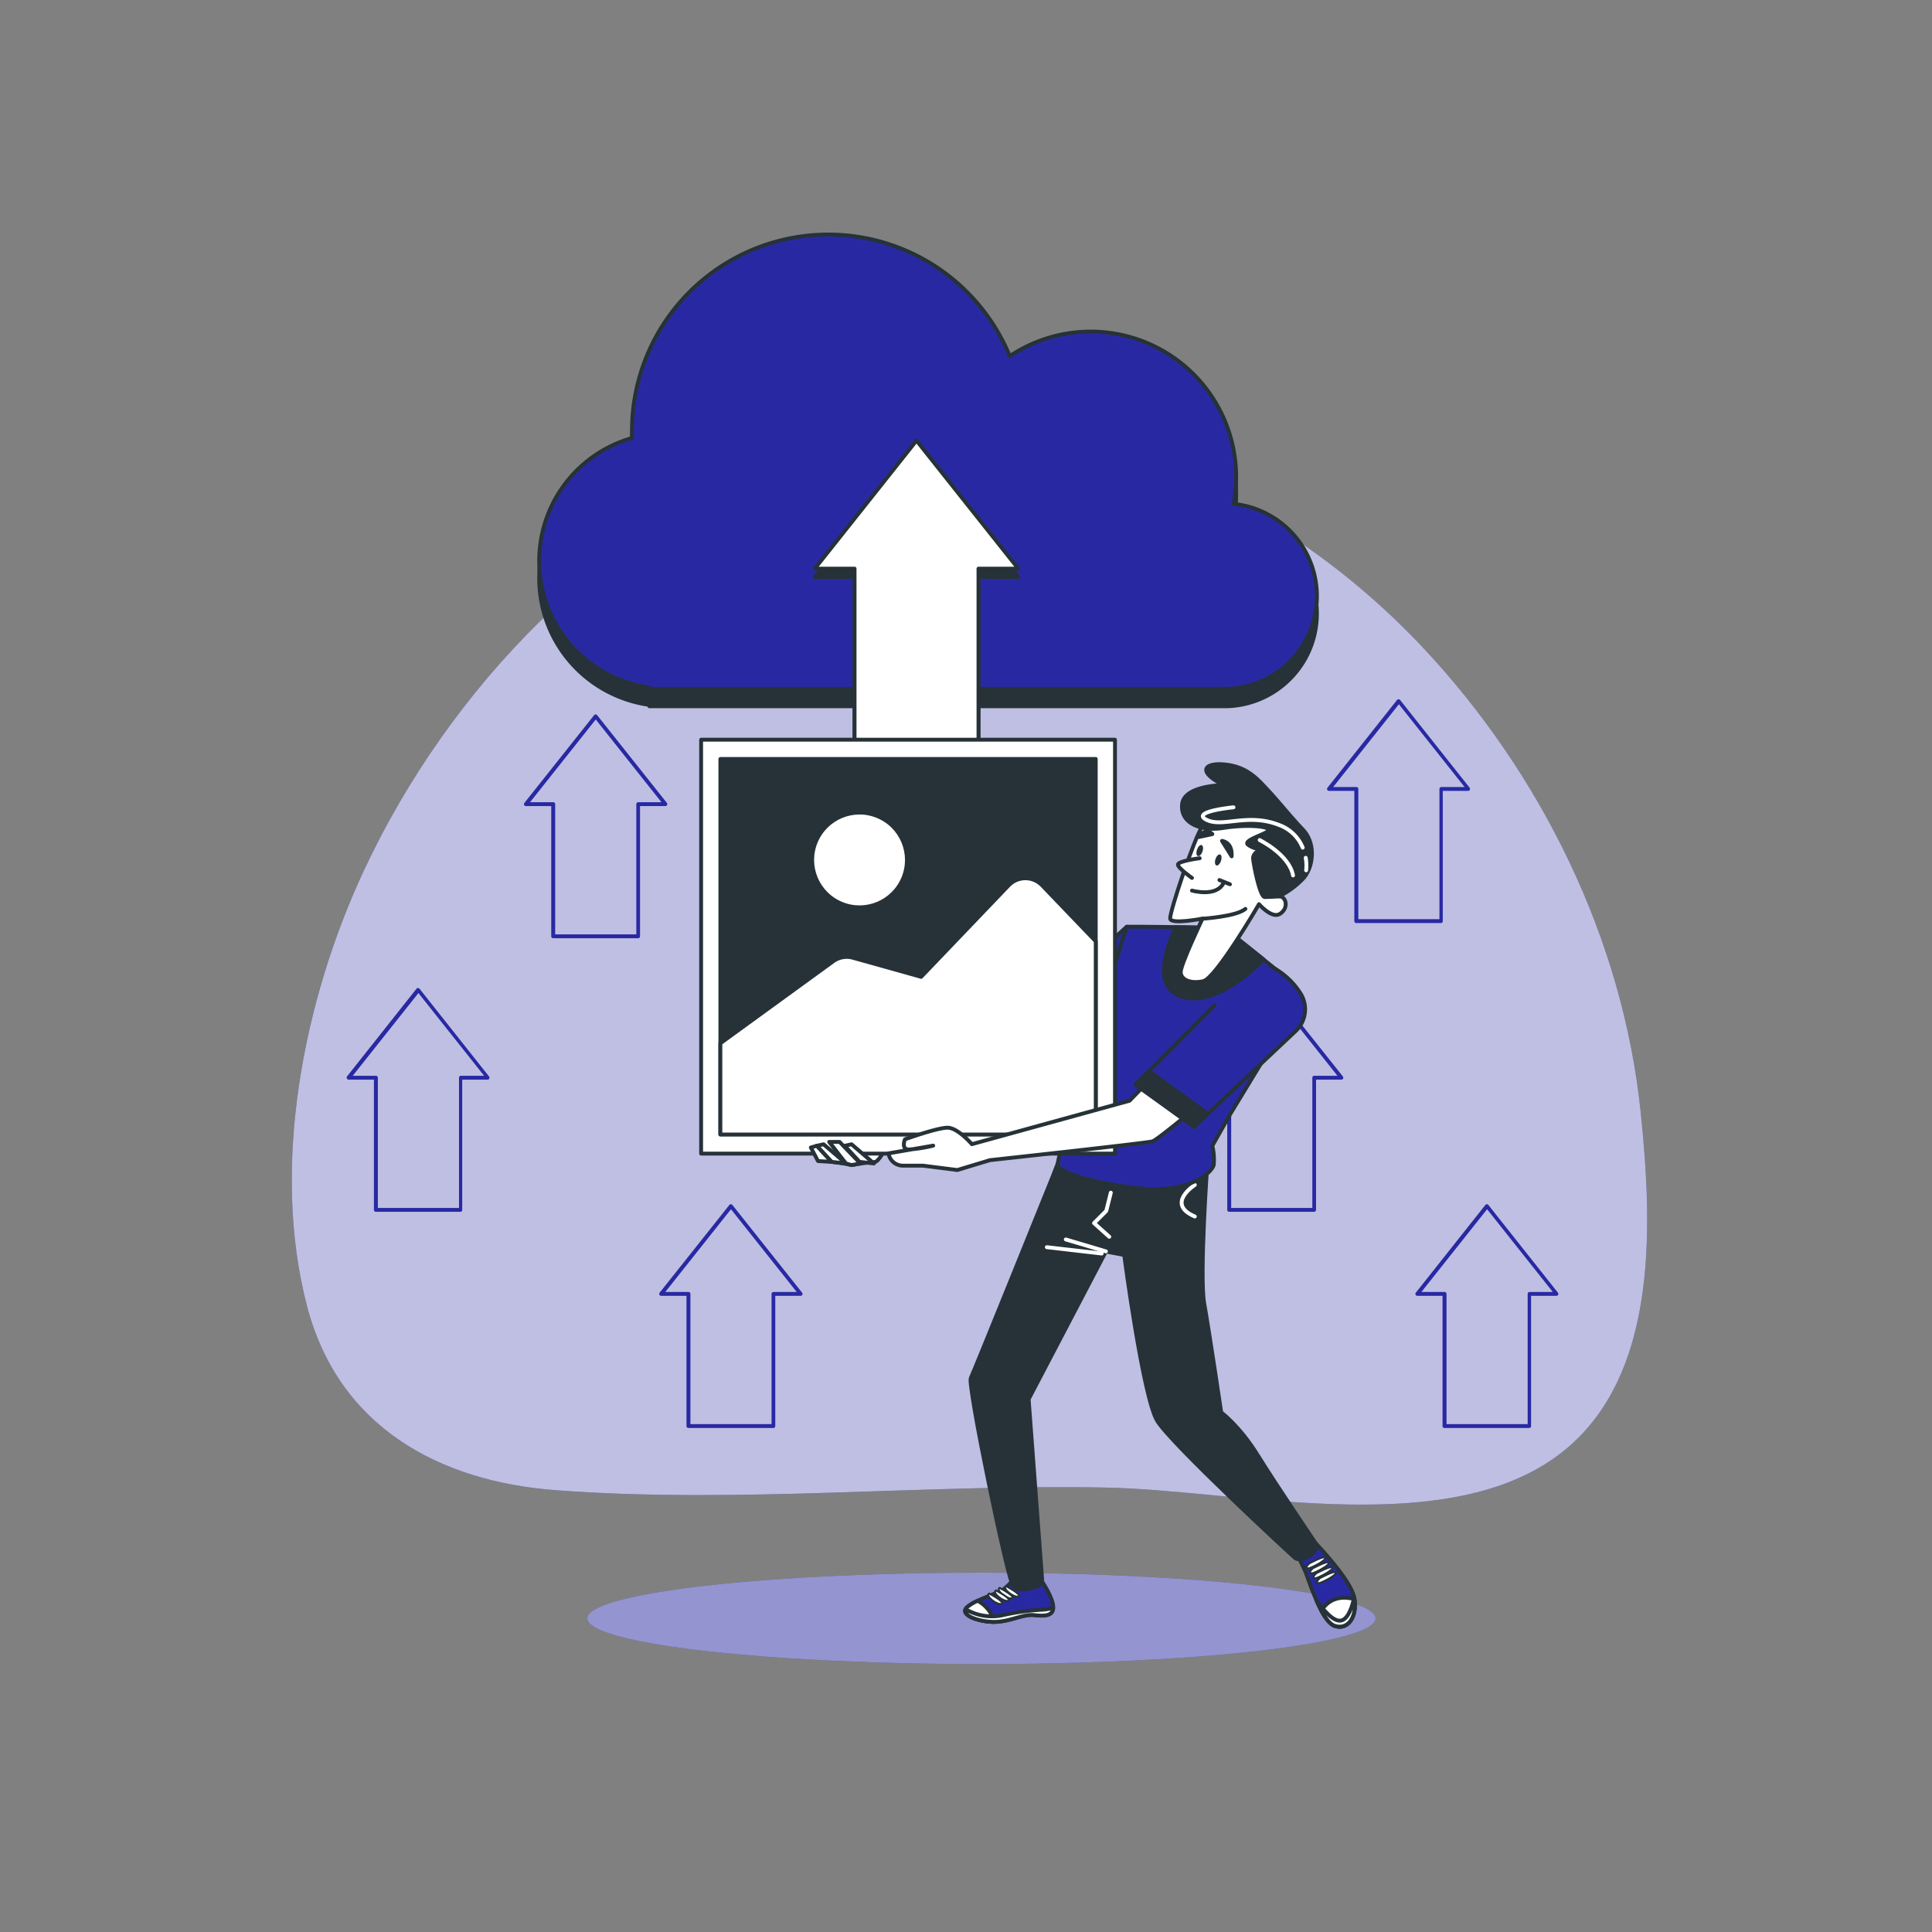<svg xmlns="http://www.w3.org/2000/svg" viewBox="0 0 500 500"><rect x="0" y="0" width="500" height="500" fill="#808080" stroke="none"/><g id="freepik--background-simple--inject-17"><path d="M368.44,167.79C327.25,123.86,264.79,98,205.81,118.61c-49.06,17.12-89.63,59.53-111.69,106.79C78.6,258.66,70,301.75,79.45,338c8.2,31.44,34.4,45.42,64.36,47.66,47.38,3.55,94.93-1.59,142.34-.68,33.65.64,85,13.09,115-6.89,28.35-18.88,26.58-60,23.47-90.17C420,242.91,398.72,200.1,368.44,167.79Z" style="fill:#2829A2"></path><path d="M368.44,167.79C327.25,123.86,264.79,98,205.81,118.61c-49.06,17.12-89.63,59.53-111.69,106.79C78.6,258.66,70,301.75,79.45,338c8.2,31.44,34.4,45.42,64.36,47.66,47.38,3.55,94.93-1.59,142.34-.68,33.65.64,85,13.09,115-6.89,28.35-18.88,26.58-60,23.47-90.17C420,242.91,398.72,200.1,368.44,167.79Z" style="fill:#fff;opacity:0.7"></path></g><g id="freepik--Arrows--inject-17"><path d="M119.27,313.61h-22a.5.5,0,0,1-.5-.5v-33.7H90.24a.49.49,0,0,1-.45-.28.51.51,0,0,1,0-.53l18-22.72a.51.51,0,0,1,.78,0l18,22.72a.5.5,0,0,1-.39.81h-6.56v33.7A.5.5,0,0,1,119.27,313.61Zm-21.48-1h21v-33.7a.5.5,0,0,1,.5-.5h6l-17-21.41-17,21.41h6a.5.5,0,0,1,.5.5Z" style="fill:#2829A2"></path><path d="M340.11,313.61h-22a.5.5,0,0,1-.5-.5v-33.7h-6.56a.5.5,0,0,1-.39-.81l18.05-22.72a.51.51,0,0,1,.78,0l18.05,22.72a.5.5,0,0,1-.39.81h-6.56v33.7A.5.5,0,0,1,340.11,313.61Zm-21.48-1h21v-33.7a.5.5,0,0,1,.5-.5h6l-17-21.41-17,21.41h6a.5.5,0,0,1,.5.5Z" style="fill:#2829A2"></path><path d="M395.83,369.56h-22a.5.5,0,0,1-.5-.5v-33.7H366.8a.5.5,0,0,1-.39-.81l18-22.71a.51.51,0,0,1,.78,0l18,22.71a.5.5,0,0,1-.39.81h-6.56v33.7A.5.5,0,0,1,395.83,369.56Zm-21.47-1h21v-33.7a.5.5,0,0,1,.5-.5h6l-17-21.41-17,21.41h6a.51.51,0,0,1,.5.5Z" style="fill:#2829A2"></path><path d="M373,238.88H351a.5.5,0,0,1-.5-.5v-33.7h-6.56a.49.49,0,0,1-.45-.29.51.51,0,0,1,.06-.53l18-22.71a.52.52,0,0,1,.79,0l18,22.71a.51.51,0,0,1-.39.82h-6.56v33.7A.5.5,0,0,1,373,238.88Zm-21.47-1h21v-33.7a.5.5,0,0,1,.5-.5h6l-17-21.42-17,21.42h6a.5.5,0,0,1,.5.5Z" style="fill:#2829A2"></path><path d="M165.16,242.81h-22a.5.5,0,0,1-.5-.5v-33.7h-6.55a.5.5,0,0,1-.4-.81l18.05-22.72a.51.51,0,0,1,.78,0l18.05,22.72a.5.5,0,0,1-.39.81h-6.56v33.7A.5.5,0,0,1,165.16,242.81Zm-21.48-1h21v-33.7a.5.5,0,0,1,.5-.5h6l-17-21.41-17,21.41h6a.5.5,0,0,1,.5.5Z" style="fill:#2829A2"></path><path d="M200.16,369.56h-22a.5.5,0,0,1-.5-.5v-33.7h-6.56a.5.5,0,0,1-.39-.81l18.05-22.71a.51.51,0,0,1,.78,0l18.05,22.71a.5.5,0,0,1-.4.81h-6.55v33.7A.5.5,0,0,1,200.16,369.56Zm-21.48-1h21v-33.7a.5.5,0,0,1,.5-.5h6l-17-21.41-17,21.41h6a.5.5,0,0,1,.5.5Z" style="fill:#2829A2"></path></g><g id="freepik--Floor--inject-17"><ellipse cx="254" cy="418.83" rx="102" ry="11.83" style="fill:#2829A2"></ellipse><ellipse cx="254" cy="418.83" rx="102" ry="11.83" style="fill:#fff;opacity:0.5"></ellipse></g><g id="freepik--Cloud--inject-17"><path d="M319.27,134.91a37.65,37.65,0,0,0-57.94-38.24A50.8,50.8,0,0,0,163.55,116c0,.63,0,1.25,0,1.87a33.07,33.07,0,0,0,4.52,64.56v.35H317.65a24,24,0,0,0,1.62-47.86Z" style="fill:#263238;stroke:#263238;stroke-linecap:round;stroke-linejoin:round"></path><path d="M319.27,130.41a37.65,37.65,0,0,0-57.94-38.24,50.8,50.8,0,0,0-97.78,19.32c0,.63,0,1.25,0,1.87a33.07,33.07,0,0,0,4.52,64.56v.35H317.65a24,24,0,0,0,1.62-47.86Z" style="fill:#2829A2;stroke:#263238;stroke-linecap:round;stroke-linejoin:round"></path></g><g id="freepik--Character--inject-17"><path d="M267.4,264.46l-6.29,3.3s-6.89,3-11.39,5.39-26.67,19.48-26.67,19.48l-4.49.3-2.7,1.8s-4.5.9-4.5,1.8.9,1.19,1.8,1.19a17.74,17.74,0,0,0,3.9-1.49s-3.05,4.46-1.85,4.46a46.7,46.7,0,0,1,5.17.83,58.66,58.66,0,0,1,6-.8c1.5,0,5.09-8.09,5.09-8.09s25.77-10.19,29.07-12.59,12.88-8.39,12.88-8.39Z" style="fill:#fff;stroke:#263238;stroke-linecap:round;stroke-linejoin:round"></path><polygon points="291.59 239.84 263.5 265.36 271.6 274.95 287.18 268.96 292.57 240.19 291.59 239.84" style="fill:#2829A2;stroke:#263238;stroke-linecap:round;stroke-linejoin:round"></polygon><polygon points="267.25 261.96 263.5 265.36 271.6 274.95 276.43 273.09 267.25 261.96" style="fill:#263238;stroke:#263238;stroke-linecap:round;stroke-linejoin:round"></polygon><path d="M340.62,399.53s8.92,9.28,9.83,13.83-1.27,8.56-4.91,7.46-6.92-12.37-7.83-14.37-2-4.19-2-4.19S338.44,398.62,340.62,399.53Z" style="fill:#2829A2;stroke:#263238;stroke-linecap:round;stroke-linejoin:round"></path><path d="M350.53,413.85c.66,4.34-1.49,8-5,7-1.27-.37-2.49-2-3.58-4C344.33,413,348.16,413.21,350.53,413.85Z" style="fill:#fff;stroke:#263238;stroke-linecap:round;stroke-linejoin:round"></path><path d="M340.71,414.22c2,2.73,4.54,5.66,6.46,5.15s2.93-4.12,3.28-6c.9,4.54-1.28,8.52-4.91,7.43C343.76,420.29,342.08,417.34,340.71,414.22Z" style="fill:#fff;stroke:#263238;stroke-linecap:round;stroke-linejoin:round"></path><path d="M338.8,404.63s4-2.19,4.19-1.46-3.82,2.73-4.37,2.73S337.71,405.72,338.8,404.63Z" style="fill:#fff;stroke:#263238;stroke-linecap:round;stroke-linejoin:round;stroke-width:0.5px"></path><path d="M339.71,405.9s4-2.18,4.19-1.45-3.82,2.73-4.37,2.73S338.62,407,339.71,405.9Z" style="fill:#fff;stroke:#263238;stroke-linecap:round;stroke-linejoin:round;stroke-width:0.5px"></path><path d="M340.62,407.18s4-2.19,4.19-1.46-3.82,2.73-4.37,2.73S339.53,408.27,340.62,407.18Z" style="fill:#fff;stroke:#263238;stroke-linecap:round;stroke-linejoin:round;stroke-width:0.5px"></path><path d="M341.53,408.45s4-2.18,4.19-1.46-3.82,2.73-4.37,2.73S340.44,409.54,341.53,408.45Z" style="fill:#fff;stroke:#263238;stroke-linecap:round;stroke-linejoin:round;stroke-width:0.5px"></path><path d="M268.75,407.88s3.48,4.85,3.79,7.6-2,2.82-4.94,2.51-6.45,1.86-10.59,1.75-8.93-1.92-6.63-3.89,8.3-3.59,9.6-4.72a22.53,22.53,0,0,0,2.18-2.19Z" style="fill:#2829A2;stroke:#263238;stroke-linecap:round;stroke-linejoin:round"></path><path d="M250.38,415.85a11.87,11.87,0,0,1,2.64-1.57,8.8,8.8,0,0,1,4.34,5.46H257C252.86,419.63,248.08,417.82,250.38,415.85Z" style="fill:#fff;stroke:#263238;stroke-linecap:round;stroke-linejoin:round"></path><path d="M260.36,410.49s4.27,2.23,3.19,2.67S259.23,411.1,260.36,410.49Z" style="fill:#fff;stroke:#263238;stroke-linecap:round;stroke-linejoin:round;stroke-width:0.5px"></path><path d="M258.7,410.94s4.27,2.23,3.19,2.67S257.57,411.55,258.7,410.94Z" style="fill:#fff;stroke:#263238;stroke-linecap:round;stroke-linejoin:round;stroke-width:0.5px"></path><path d="M257.74,411.6s4.27,2.23,3.19,2.67S256.61,412.21,257.74,411.6Z" style="fill:#fff;stroke:#263238;stroke-linecap:round;stroke-linejoin:round;stroke-width:0.5px"></path><path d="M256,412.4s4.27,2.23,3.19,2.67S254.85,413,256,412.4Z" style="fill:#fff;stroke:#263238;stroke-linecap:round;stroke-linejoin:round;stroke-width:0.5px"></path><path d="M249.9,416.46a13.36,13.36,0,0,0,9.93,1.47,61.29,61.29,0,0,1,9.52-1.32,11.86,11.86,0,0,0,3.21-.54c-.08,2.17-2.24,2.21-5,1.92-2.94-.32-6.45,1.86-10.59,1.75C253.29,419.64,249.09,418.18,249.9,416.46Z" style="fill:#fff;stroke:#263238;stroke-linecap:round;stroke-linejoin:round"></path><path d="M312.48,301s-2.1,29.24-.83,36.33,4.4,28.2,4.4,28.2,4.74,3.46,9.47,11.1,15.1,22.93,15.1,22.93.37,2.73-2.91,3.64c0,0-1.64.73-2.55,0s-32-29.48-35.67-35.48-8.55-42.92-8.55-42.92l-4.73-.91-20,38.22,3.48,46.46s.27,1.6-2,2.25-4.1.88-5.46-.29-11.89-52.05-11-53.87,21.07-51.84,21.07-51.84l1.63-4.18s19.11,2.18,27.66.54S311.76,298.24,312.48,301Z" style="fill:#263238;stroke:#263238;stroke-linecap:round;stroke-linejoin:round"></path><line x1="286.21" y1="323.86" x2="275.83" y2="320.77" style="fill:none;stroke:#fff;stroke-linecap:round;stroke-linejoin:round"></line><line x1="285.11" y1="324.41" x2="270.92" y2="322.77" style="fill:none;stroke:#fff;stroke-linecap:round;stroke-linejoin:round"></line><path d="M309.22,306.66s-7.68,4.9,0,8.17" style="fill:none;stroke:#fff;stroke-linecap:round;stroke-linejoin:round"></path><polyline points="287.48 308.66 286.3 313.38 283.14 316.54 287.08 320.08" style="fill:none;stroke:#fff;stroke-linecap:round;stroke-linejoin:round"></polyline><path d="M332.47,252.72c-7-5.68-15.69-12.54-15.69-12.54s-18.43-.42-25.19-.34l-9.5,30.32s-8.73,30.2-8.37,31.48,6.56,4.18,20.39,5.82,19.65-4.18,20-6a15.08,15.08,0,0,0-.36-4.92l4.73-8.37,15.65-25.74A7.49,7.49,0,0,0,332.47,252.72Z" style="fill:#2829A2;stroke:#263238;stroke-linecap:round;stroke-linejoin:round"></path><path d="M327,248.29c-5.36-4.3-10.19-8.11-10.19-8.11s-6.12-.14-12.59-.24c-1.64,3.74-4.47,11.38-2.14,15.16C304.92,259.76,314.31,261.15,327,248.29Z" style="fill:#263238;stroke:#263238;stroke-linecap:round;stroke-linejoin:round"></path><path d="M318.67,209s-5.27,1.46-7.46,4.73-8.55,22.39-8.37,24,8.37,0,8.37,0-5.64,11.83-5.64,13.83,2.55,3.1,5.82,2.37S325.83,234,325.83,234s3.31,3.84,5.4,2.52c2.4-1.51,1.64-4.55-.18-4.55s5.09-7.46,2.73-12.37S320.86,207.37,318.67,209Z" style="fill:#fff;stroke:#263238;stroke-linecap:round;stroke-linejoin:round"></path><path d="M316.67,203.19s-10.19,0-10.74,4.91,4.74,7.1,10.56,6.19,11.1-.55,11.83.36-7.1,2.73-5.28,4a5.88,5.88,0,0,0,3.64,1.1s-2.55.72-2.37,2.54,1.77,9.86,3,9.86,3.7-.16,3.7-.16a23,23,0,0,0,6.19-4.55c2.73-2.91,3.45-9.1,0-12.73s-6.19-7.16-8.92-10.07-5.28-6-10.74-6.73S309.21,199.36,316.67,203.19Z" style="fill:#263238;stroke:#263238;stroke-linecap:round;stroke-linejoin:round"></path><path d="M337.92,222a11.53,11.53,0,0,1,.11,3.23" style="fill:none;stroke:#fff;stroke-linecap:round;stroke-linejoin:round"></path><path d="M319.22,208.93s-11.17,1.09-7,3.22,10.68-1.86,18.81,1.36a10.43,10.43,0,0,1,6.11,5.86" style="fill:none;stroke:#fff;stroke-linecap:round;stroke-linejoin:round"></path><path d="M326,217.41s7.63,3.73,8.64,9.15" style="fill:none;stroke:#fff;stroke-linecap:round;stroke-linejoin:round"></path><path d="M311.21,237.76s8.74-.54,11.1-2.54" style="fill:none;stroke:#263238;stroke-linecap:round;stroke-linejoin:round"></path><path d="M308.48,230.48s6.37,1.82,8.19-2" style="fill:none;stroke:#263238;stroke-linecap:round;stroke-linejoin:round"></path><line x1="315.58" y1="227.75" x2="318.31" y2="228.85" style="fill:none;stroke:#263238;stroke-linecap:round;stroke-linejoin:round"></line><path d="M310.48,222.11s-5.64.73-5.64,1.64,3.64,3.46,3.64,3.46" style="fill:#fff;stroke:#263238;stroke-linecap:round;stroke-linejoin:round"></path><path d="M311.2,220.36c-.26.79-.79,1.32-1.19,1.19s-.5-.87-.23-1.66.79-1.32,1.19-1.19S311.47,219.58,311.2,220.36Z" style="fill:#263238"></path><path d="M316,222.79c-.27.79-.8,1.32-1.19,1.19s-.5-.88-.24-1.66.8-1.32,1.19-1.19S316.25,222,316,222.79Z" style="fill:#263238"></path><path d="M316.25,217.62s2.76.25,2.5,4Z" style="fill:#263238;stroke:#263238;stroke-linecap:round;stroke-linejoin:round"></path><path d="M313.75,215.87s-1.51-2-3.51.75Z" style="fill:#263238;stroke:#263238;stroke-linecap:round;stroke-linejoin:round"></path><polygon points="263.53 149.31 237.19 116.16 210.86 149.31 221.16 149.31 221.16 199.22 253.23 199.22 253.23 149.31 263.53 149.31" style="fill:#263238;stroke:#263238;stroke-linecap:round;stroke-linejoin:round"></polygon><polygon points="263.53 147.16 237.19 114.01 210.86 147.16 221.16 147.16 221.16 197.07 253.23 197.07 253.23 147.16 263.53 147.16" style="fill:#fff;stroke:#263238;stroke-linecap:round;stroke-linejoin:round"></polygon><rect x="181.45" y="191.44" width="107.11" height="107.11" style="fill:#fff;stroke:#263238;stroke-linecap:round;stroke-linejoin:round"></rect><rect x="186.43" y="196.42" width="97.15" height="97.15" style="fill:#263238;stroke:#263238;stroke-linecap:round;stroke-linejoin:round"></rect><path d="M261.05,229.13l-22.66,23.68-17.64-4.94a6,6,0,0,0-5.13.92L186.43,270v23.61h97.15v-50l-13.9-14.49A6,6,0,0,0,261.05,229.13Z" style="fill:#fff;stroke:#263238;stroke-linecap:round;stroke-linejoin:round"></path><circle cx="222.46" cy="222.57" r="12.26" transform="translate(-67.93 343.82) rotate(-67.68)" style="fill:#fff;stroke:#263238;stroke-linecap:round;stroke-linejoin:round"></circle><path d="M319.09,257.35l-26.77,27.52-40.8,11.24s-3.64-4.23-6.26-4.26-11.06,3-11.06,3-1.07,2.62,1,2.64a36.81,36.81,0,0,0,6.31-1l-11.57,2h0a3.77,3.77,0,0,0,3.69,3.18l5.21,0,8.91,1.13,8.43-2.55s39.94-4.35,42.05-4.86,36-29.6,36-29.6,3.83-3.37,2.37-7.28-8.93-6.68-8.93-6.68" style="fill:#fff;stroke:#263238;stroke-linecap:round;stroke-linejoin:round"></path><path d="M314.26,260.22l-20.41,20.47L309,291.62l26.32-24.79a7.71,7.71,0,0,0,1.35-9.58l-.09-.14a19.42,19.42,0,0,0-7.72-7" style="fill:#2829A2;stroke:#263238;stroke-linecap:round;stroke-linejoin:round"></path><polygon points="309.04 291.62 312.6 288.26 297.37 277.16 293.85 280.69 309.04 291.62" style="fill:#263238;stroke:#263238;stroke-linecap:round;stroke-linejoin:round"></polygon><polygon points="211.36 296.53 215.21 300.69 218.94 301.1 213.15 296.14 211.36 296.53" style="fill:#fff;stroke:#263238;stroke-linecap:round;stroke-linejoin:round"></polygon><polygon points="218.6 296.53 222.45 300.69 226.17 301.1 220.38 296.14 218.6 296.53" style="fill:#fff;stroke:#263238;stroke-linecap:round;stroke-linejoin:round"></polygon><polygon points="218.94 301.1 214.59 295.52 217.28 295.52 222.66 301.1 220.38 301.52 218.94 301.1" style="fill:#fff;stroke:#263238;stroke-linecap:round;stroke-linejoin:round"></polygon><polygon points="209.84 296.97 211.7 300.48 215.21 300.69 211.36 296.53 209.84 296.97" style="fill:#fff;stroke:#263238;stroke-linecap:round;stroke-linejoin:round"></polygon></g></svg>
